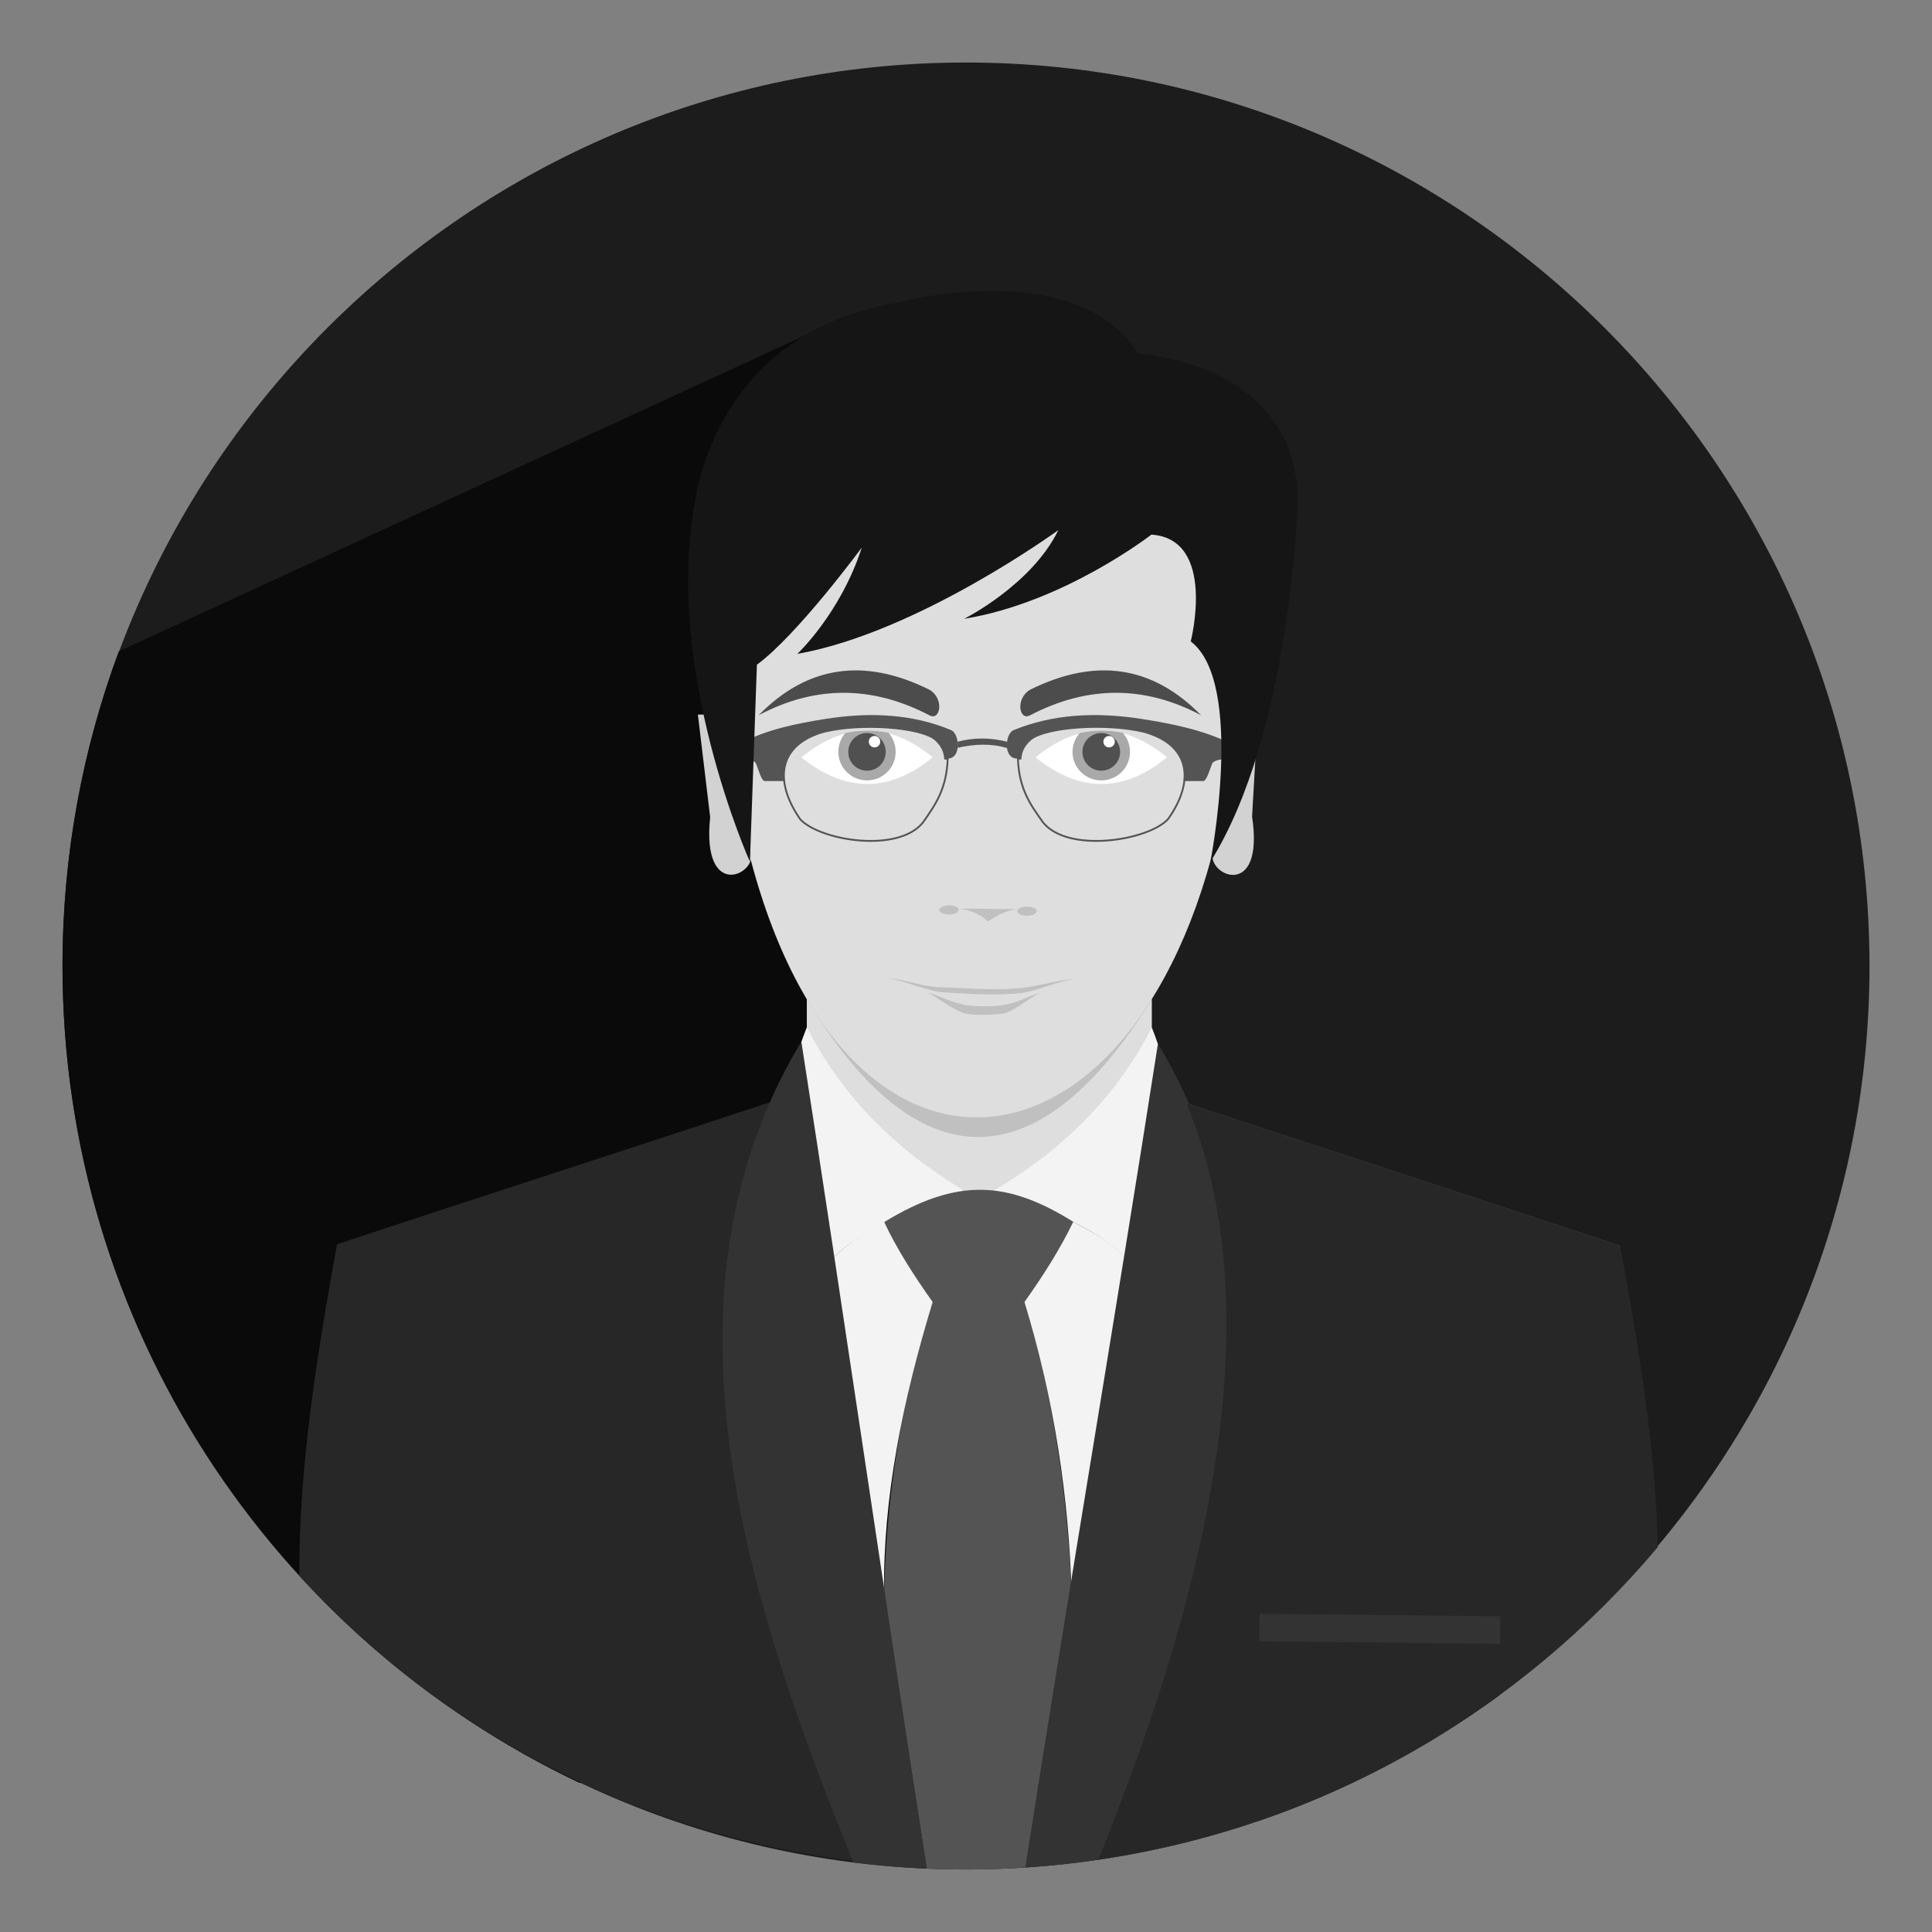<?xml version="1.0" ?><!DOCTYPE svg  PUBLIC '-//W3C//DTD SVG 1.1//EN'  'http://www.w3.org/Graphics/SVG/1.1/DTD/svg11.dtd'><svg height="512px" style="enable-background:new 0 0 512 512;" version="1.1" viewBox="0 0 512 512" width="512px" xml:space="preserve" xmlns="http://www.w3.org/2000/svg" xmlns:xlink="http://www.w3.org/1999/xlink"><rect x="0" y="0" width="512" height="512" fill="#808080" stroke="none"/><g id="Account_x2C__clothes_x2C__face_x2C__boy_x2C__human_x2C__business_x2C__fashion_x2C__people_x2C__male_x2C__person_x2C__user_x2C_avatar"><g><path d="M255.971,495.432c131.895,0,239.464-107.563,239.464-239.459    c0-131.894-107.569-239.404-239.464-239.404c-131.838,0-239.405,107.511-239.405,239.404    C16.565,387.869,124.133,495.432,255.971,495.432L255.971,495.432z" style="fill-rule:evenodd;clip-rule:evenodd;fill:#1C1C1C;"/><path d="M153.505,472.453    c-80.941-38.396-136.939-120.91-136.939-216.48c0-29.314,5.27-57.397,14.911-83.354l183.351-84.415l44.452,391.593    L153.505,472.453z" style="fill-rule:evenodd;clip-rule:evenodd;fill:#0A0A0A;"/><path d="M213.818,264.828c30.438,0,60.932,0,91.424,0    c0,5.439,0,10.818,0,16.256c-11.658,13.396-26.065,30.662-45.627,35.932c-19.34-6.166-33.632-22.646-45.797-35.932    C213.818,275.646,213.818,270.268,213.818,264.828L213.818,264.828z" style="fill-rule:evenodd;clip-rule:evenodd;fill:#DEDEDE;"/><path d="M213.818,264.828h91.424    C274.862,313.988,242.742,312.979,213.818,264.828L213.818,264.828z" style="fill-rule:evenodd;clip-rule:evenodd;fill:#C0C0C0;"/><path d="M217.519,145.098c60.987-39.628,100.505-38.453,107.4,28.421    c4.594,11.153,0.559,26.792-0.676,39.854c-20.232,104.202-104.258,114.743-127.688,4.373c-2.41-13.847-3.644-28.195-3.309-42.043    C200.422,165.223,210.344,155.636,217.519,145.098L217.519,145.098z" style="fill-rule:evenodd;clip-rule:evenodd;fill:#DEDEDE;"/><path d="M218.358,193.92    c10.034-2.409,25.112-1.175,29.261,1.852c1.569,1.29,2.69,2.97,2.858,5.27c0.225,0,0.448,0,0.674,0    c-0.282,8.239-3.477,12.5-6.559,16.927c-6.559,8.183-27.243,4.821-32.512-0.84C205.131,207.149,206.027,197.397,218.358,193.92    L218.358,193.92z" style="fill:none;stroke:#545454;stroke-width:0.482;stroke-miterlimit:10;"/><path d="M303.114,193.92    c-10.203-2.409-25.563-1.231-29.768,1.852c-1.623,1.29-2.745,2.97-2.914,5.27c-0.226,0-0.448,0-0.671,0    c0.279,8.239,3.531,12.5,6.67,16.927c6.67,8.183,27.691,4.821,33.071-0.84C316.623,207.149,315.668,197.397,303.114,193.92    L303.114,193.92z" style="fill:none;stroke:#545454;stroke-width:0.482;stroke-miterlimit:10;"/><path d="M196.778,196.724c6.614-3.418,14.293-4.987,22.086-6.222    c11.826-1.849,23.037-1.288,33.296,3.026c1.961,0.952,2.578,6.613-0.28,7.399c-0.337,0.113-0.954,0.113-1.402,0.113    c-0.672-5.605-5.381-7.009-10.817-7.735c-9.811-1.347-20.404-1.009-26.737,2.97c-3.926,2.691-5.606,6.278-5.103,10.705    c-1.793,0-3.53,0-5.324,0c-1.065-0.617-1.85-4.539-2.41-4.987c-1.009-0.727-2.299-0.783-3.531-0.896l-2.691-0.395l-0.167-4.201    L196.778,196.724z" style="fill-rule:evenodd;clip-rule:evenodd;fill:#545454;"/><path d="M325.759,196.893c-6.785-3.421-15.414-5.156-23.374-6.391    c-11.996-1.849-23.374-1.288-33.857,3.026c-2.018,0.952-2.635,6.613,0.279,7.399c0.392,0.113,1.012,0.113,1.457,0.113    c0.617-5.605,5.438-7.009,11.043-7.735c9.922-1.347,20.687-1.009,27.131,2.97c4.038,2.691,5.718,6.278,5.213,10.705    c1.795,0,3.587,0,5.379,0c1.125-0.617,1.908-4.539,2.469-4.987c1.065-0.727,2.466-0.783,3.754-0.896    C325.533,199.807,325.815,198.35,325.759,196.893L325.759,196.893z" style="fill-rule:evenodd;clip-rule:evenodd;fill:#545454;"/><path d="M253.784,196.555c4.261-1.119,8.578-1.119,13.062,0    c0,0.561,0,1.121,0,1.683c-4.092-1.231-8.464-1.122-13.062-0.057C253.784,197.62,253.784,197.115,253.784,196.555L253.784,196.555    z" style="fill-rule:evenodd;clip-rule:evenodd;fill:#545454;"/><path d="M273.011,182.767c17.209-8.521,32.344-6.447,45.292,6.783    c-14.797-7.849-29.932-8.018-45.292,0C270.041,191.176,269.032,185.066,273.011,182.767L273.011,182.767z" style="fill-rule:evenodd;clip-rule:evenodd;fill:#4C4C4C;"/><path d="M246.273,182.767c-17.151-8.521-32.286-6.447-45.234,6.783    c14.797-7.849,29.875-8.018,45.234,0C249.245,191.176,250.31,185.066,246.273,182.767L246.273,182.767z" style="fill-rule:evenodd;clip-rule:evenodd;fill:#4C4C4C;"/><path d="M253.953,240.781c3.477,0.338,6.279,1.852,7.849,3.421    c2.97-1.961,5.436-3.139,8.073-3.252 M272.171,240.276c1.401,0,2.579,0.505,2.579,1.179c0,0.673-1.178,1.233-2.579,1.233    c-1.4,0-2.578-0.561-2.578-1.233c0-0.113,0.057-0.223,0.113-0.336c0.056-0.056,0.112-0.112,0.169-0.169    C270.264,240.502,271.162,240.276,272.171,240.276L272.171,240.276z M251.486,239.941c1.178,0,2.187,0.335,2.467,0.84l0.056,0.112    c0.056,0.057,0.056,0.17,0.056,0.226c0,0.671-1.12,1.231-2.578,1.231c-1.4,0-2.577-0.561-2.577-1.231    C248.909,240.446,250.086,239.941,251.486,239.941L251.486,239.941z" style="fill-rule:evenodd;clip-rule:evenodd;fill:#C0C0C0;"/><path d="M235.119,259.225c5.1,0.391,9.08,2.242,14.182,2.408    c7.175,0.227,13.51,0.898,21.075,0.227c4.543-0.449,10.313-2.188,14.631-2.467c-4.932,0.67-9.64,3.139-14.574,3.811    c-6.949,0.674-14.181,0.168-21.132-0.279C244.593,262.193,239.884,259.953,235.119,259.225L235.119,259.225z" style="fill-rule:evenodd;clip-rule:evenodd;fill:#C0C0C0;"/><path d="M245.825,262.98c3.98,1.287,5.774,2.465,9.979,3.361    c3.419,0.447,6.841,0.504,10.146,0c4.035-0.727,5.94-2.074,9.641-3.252c-3.585,1.908-5.437,3.926-9.418,5.494    c-3.475,0.393-6.949,0.561-10.648,0C251.432,266.902,249.637,265.055,245.825,262.98L245.825,262.98z" style="fill-rule:evenodd;clip-rule:evenodd;fill:#C0C0C0;"/><path d="M274.411,200.702c12.222-9.862,23.825-9.079,34.869,0    C298.236,209.729,286.633,210.512,274.411,200.702L274.411,200.702z" style="fill-rule:evenodd;clip-rule:evenodd;fill:#FFFFFF;"/><path d="M297.563,194.202c1.178,1.344,1.904,3.082,1.904,5.044    c0,4.204-3.418,7.568-7.622,7.568s-7.622-3.364-7.622-7.568c0-1.905,0.727-3.644,1.904-4.988    C289.994,193.415,293.807,193.415,297.563,194.202L297.563,194.202z" style="fill-rule:evenodd;clip-rule:evenodd;fill:#A9A9A9;"/><path d="M291.846,194.258c2.747,0,4.99,2.243,4.99,4.988    c0,2.804-2.243,4.99-4.99,4.99s-4.99-2.187-4.99-4.99C286.855,196.501,289.099,194.258,291.846,194.258L291.846,194.258z" style="fill-rule:evenodd;clip-rule:evenodd;fill:#505050;"/><path d="M293.92,195.041c0.843,0,1.513,0.674,1.513,1.514    c0,0.843-0.67,1.513-1.513,1.513c-0.84,0-1.514-0.67-1.514-1.513C292.406,195.715,293.08,195.041,293.92,195.041L293.92,195.041z" style="fill-rule:evenodd;clip-rule:evenodd;fill:#FEFEFE;"/><path d="M212.361,200.702c12.164-9.862,23.822-9.079,34.81,0    C236.184,209.729,224.525,210.512,212.361,200.702L212.361,200.702z" style="fill-rule:evenodd;clip-rule:evenodd;fill:#FFFFFF;"/><path d="M235.455,194.202c1.179,1.344,1.905,3.082,1.905,5.044    c0,4.204-3.418,7.568-7.565,7.568c-4.205,0-7.624-3.364-7.624-7.568c0-1.905,0.673-3.644,1.85-4.988    C227.888,193.415,231.699,193.415,235.455,194.202L235.455,194.202z" style="fill-rule:evenodd;clip-rule:evenodd;fill:#A9A9A9;"/><path d="M229.795,194.258c2.745,0,4.933,2.243,4.933,4.988    c0,2.804-2.188,4.99-4.933,4.99c-2.803,0-4.989-2.187-4.989-4.99C224.806,196.501,226.992,194.258,229.795,194.258    L229.795,194.258z" style="fill-rule:evenodd;clip-rule:evenodd;fill:#505050;"/><path d="M231.756,195.041c0.841,0,1.515,0.674,1.515,1.514    c0,0.843-0.674,1.513-1.515,1.513c-0.842,0-1.514-0.67-1.514-1.513C230.242,195.715,230.914,195.041,231.756,195.041    L231.756,195.041z" style="fill-rule:evenodd;clip-rule:evenodd;fill:#FEFEFE;"/><path d="M326.993,189.324l6.388-0.279l-1.569,27.354    c3.364,22.365-12.105,15.639-10.37,9.474L326.993,189.324z" style="fill-rule:evenodd;clip-rule:evenodd;fill:#D2D2D2;"/><path d="M191.733,189.324l-6.782,0.056l3.251,27.188    c-2.354,22.534,12.837,15.078,10.764,9.025L191.733,189.324z" style="fill-rule:evenodd;clip-rule:evenodd;fill:#D2D2D2;"/><path d="M213.818,272.229c9.417,18.553,24.104,33.295,44.171,44.73    c-24.832,4.092-41.313,14.74-48.375,33.465C203.616,324.359,203.562,298.293,213.818,272.229L213.818,272.229z" style="fill-rule:evenodd;clip-rule:evenodd;fill:#F3F3F3;"/><path d="M305.242,272.285c-9.415,18.553-24.158,33.184-44.227,44.617    c24.831,4.092,41.426,14.797,48.543,33.521C315.559,324.359,315.445,298.35,305.242,272.285L305.242,272.285z" style="fill-rule:evenodd;clip-rule:evenodd;fill:#F3F3F3;"/><path d="M234.336,323.852c19.505-11.883,32.735-10.873,50.11-0.053    c-3.362,7.848-7.961,14.574-12.667,21.244c7.175,24.773,11.097,50.67,12.219,77.465l-11.436,72.367    c-5.491,0.334-10.983,0.557-16.535,0.557c-3.476,0-6.95-0.109-10.426-0.223l-11.322-72.479    c0.56-26.623,4.707-52.576,12.892-77.688C242.406,338.426,238.034,331.477,234.336,323.852L234.336,323.852z" style="fill-rule:evenodd;clip-rule:evenodd;fill:#545454;"/><path d="M220.209,333.83c4.203-4.035,8.857-7.453,14.127-9.979    c3.418,7.234,7.902,14.238,12.835,21.191c-7.904,25.895-13.174,51.68-12.892,77.24    C228.784,393.416,223.909,363.877,220.209,333.83L220.209,333.83z" style="fill-rule:evenodd;clip-rule:evenodd;fill:#F3F3F3;"/><path d="M298.181,333.104c-4.204-4.092-8.856-6.783-13.791-9.252    c-3.475,7.234-7.958,14.238-12.892,21.191c7.904,25.895,11.772,51.904,12.5,77.465C289.437,393.639,294.48,363.09,298.181,333.104    L298.181,333.104z" style="fill-rule:evenodd;clip-rule:evenodd;fill:#F3F3F3;"/><path d="M306.868,276.6c-11.379,72.982-23.767,145.348-35.145,218.275    c6.67-0.393,13.283-1.123,19.73-2.074C319.029,424.975,347.62,344.199,306.868,276.6L306.868,276.6z" style="fill-rule:evenodd;clip-rule:evenodd;fill:#333333;"/><path d="M89.323,329.738c38.06-12.613,77.466-25.279,115.526-37.893    c-26.121,54.654-8.295,125.563,23.151,201.512c-58.688-6.947-110.875-34.244-148.654-75.727    C79.121,389.492,83.942,359.277,89.323,329.738L89.323,329.738z" style="fill-rule:evenodd;clip-rule:evenodd;fill:#272727;"/><path d="M429.344,330.131    c-38.002-12.611-76.962-25.225-114.964-37.779c26.01,54.426,7.792,125-23.431,200.506c48.544-7.064,92.376-28.758,126.906-60.428    L429.344,330.131z" style="fill-rule:evenodd;clip-rule:evenodd;fill:#616161;"/><path d="M439.325,410.008c-0.563-25.951-4.99-52.859-9.981-79.877    c-38.002-12.611-76.962-25.225-114.964-37.779c22.084,52.691,7.623,124.887-23.431,200.506    C350.252,484.223,402.495,453.787,439.325,410.008L439.325,410.008z" style="fill-rule:evenodd;clip-rule:evenodd;fill:#272727;"/><path d="M212.361,276.041c11.379,73.037,21.918,146.072,33.24,219.168    c-6.559-0.277-13.005-0.84-19.45-1.625C198.572,425.592,171.443,343.865,212.361,276.041L212.361,276.041z" style="fill-rule:evenodd;clip-rule:evenodd;fill:#333333;"/><path d="M333.829,427.666l63.791,0.672l-0.226,20.906    c-19.448,14.238-41.087,25.617-64.405,33.521L333.829,427.666z" style="fill-rule:evenodd;clip-rule:evenodd;fill:#272727;"/><polygon points="333.829,427.666 397.62,428.338 397.564,435.625     333.717,434.953   " style="fill-rule:evenodd;clip-rule:evenodd;fill:#333333;"/><path d="M198.74,228.394c0,0-23.094-51.457-14.462-95.963    c0,0,5.214-43.947,52.634-52.018c0,0,47.982-13.287,64.742,13.283c0,0,42.826,2.299,42.209,39.856c0,0-1.738,60.762-23.092,94.841    c0,0,9.248-47.422-5.213-58.406c0,0,6.948-27.13-10.427-28.308c0,0-23.208,18.048-49.608,22.309c0,0,17.823-8.913,24.943-23.487    c0-0.056-37.052,27.074-69.17,32.792c0,0,11.435-10.705,17.096-28.195c0,0-17.096,23.208-27.803,31.056L198.74,228.394z" style="fill-rule:evenodd;clip-rule:evenodd;fill:#151515;"/></g></g><g id="Layer_1"/></svg>